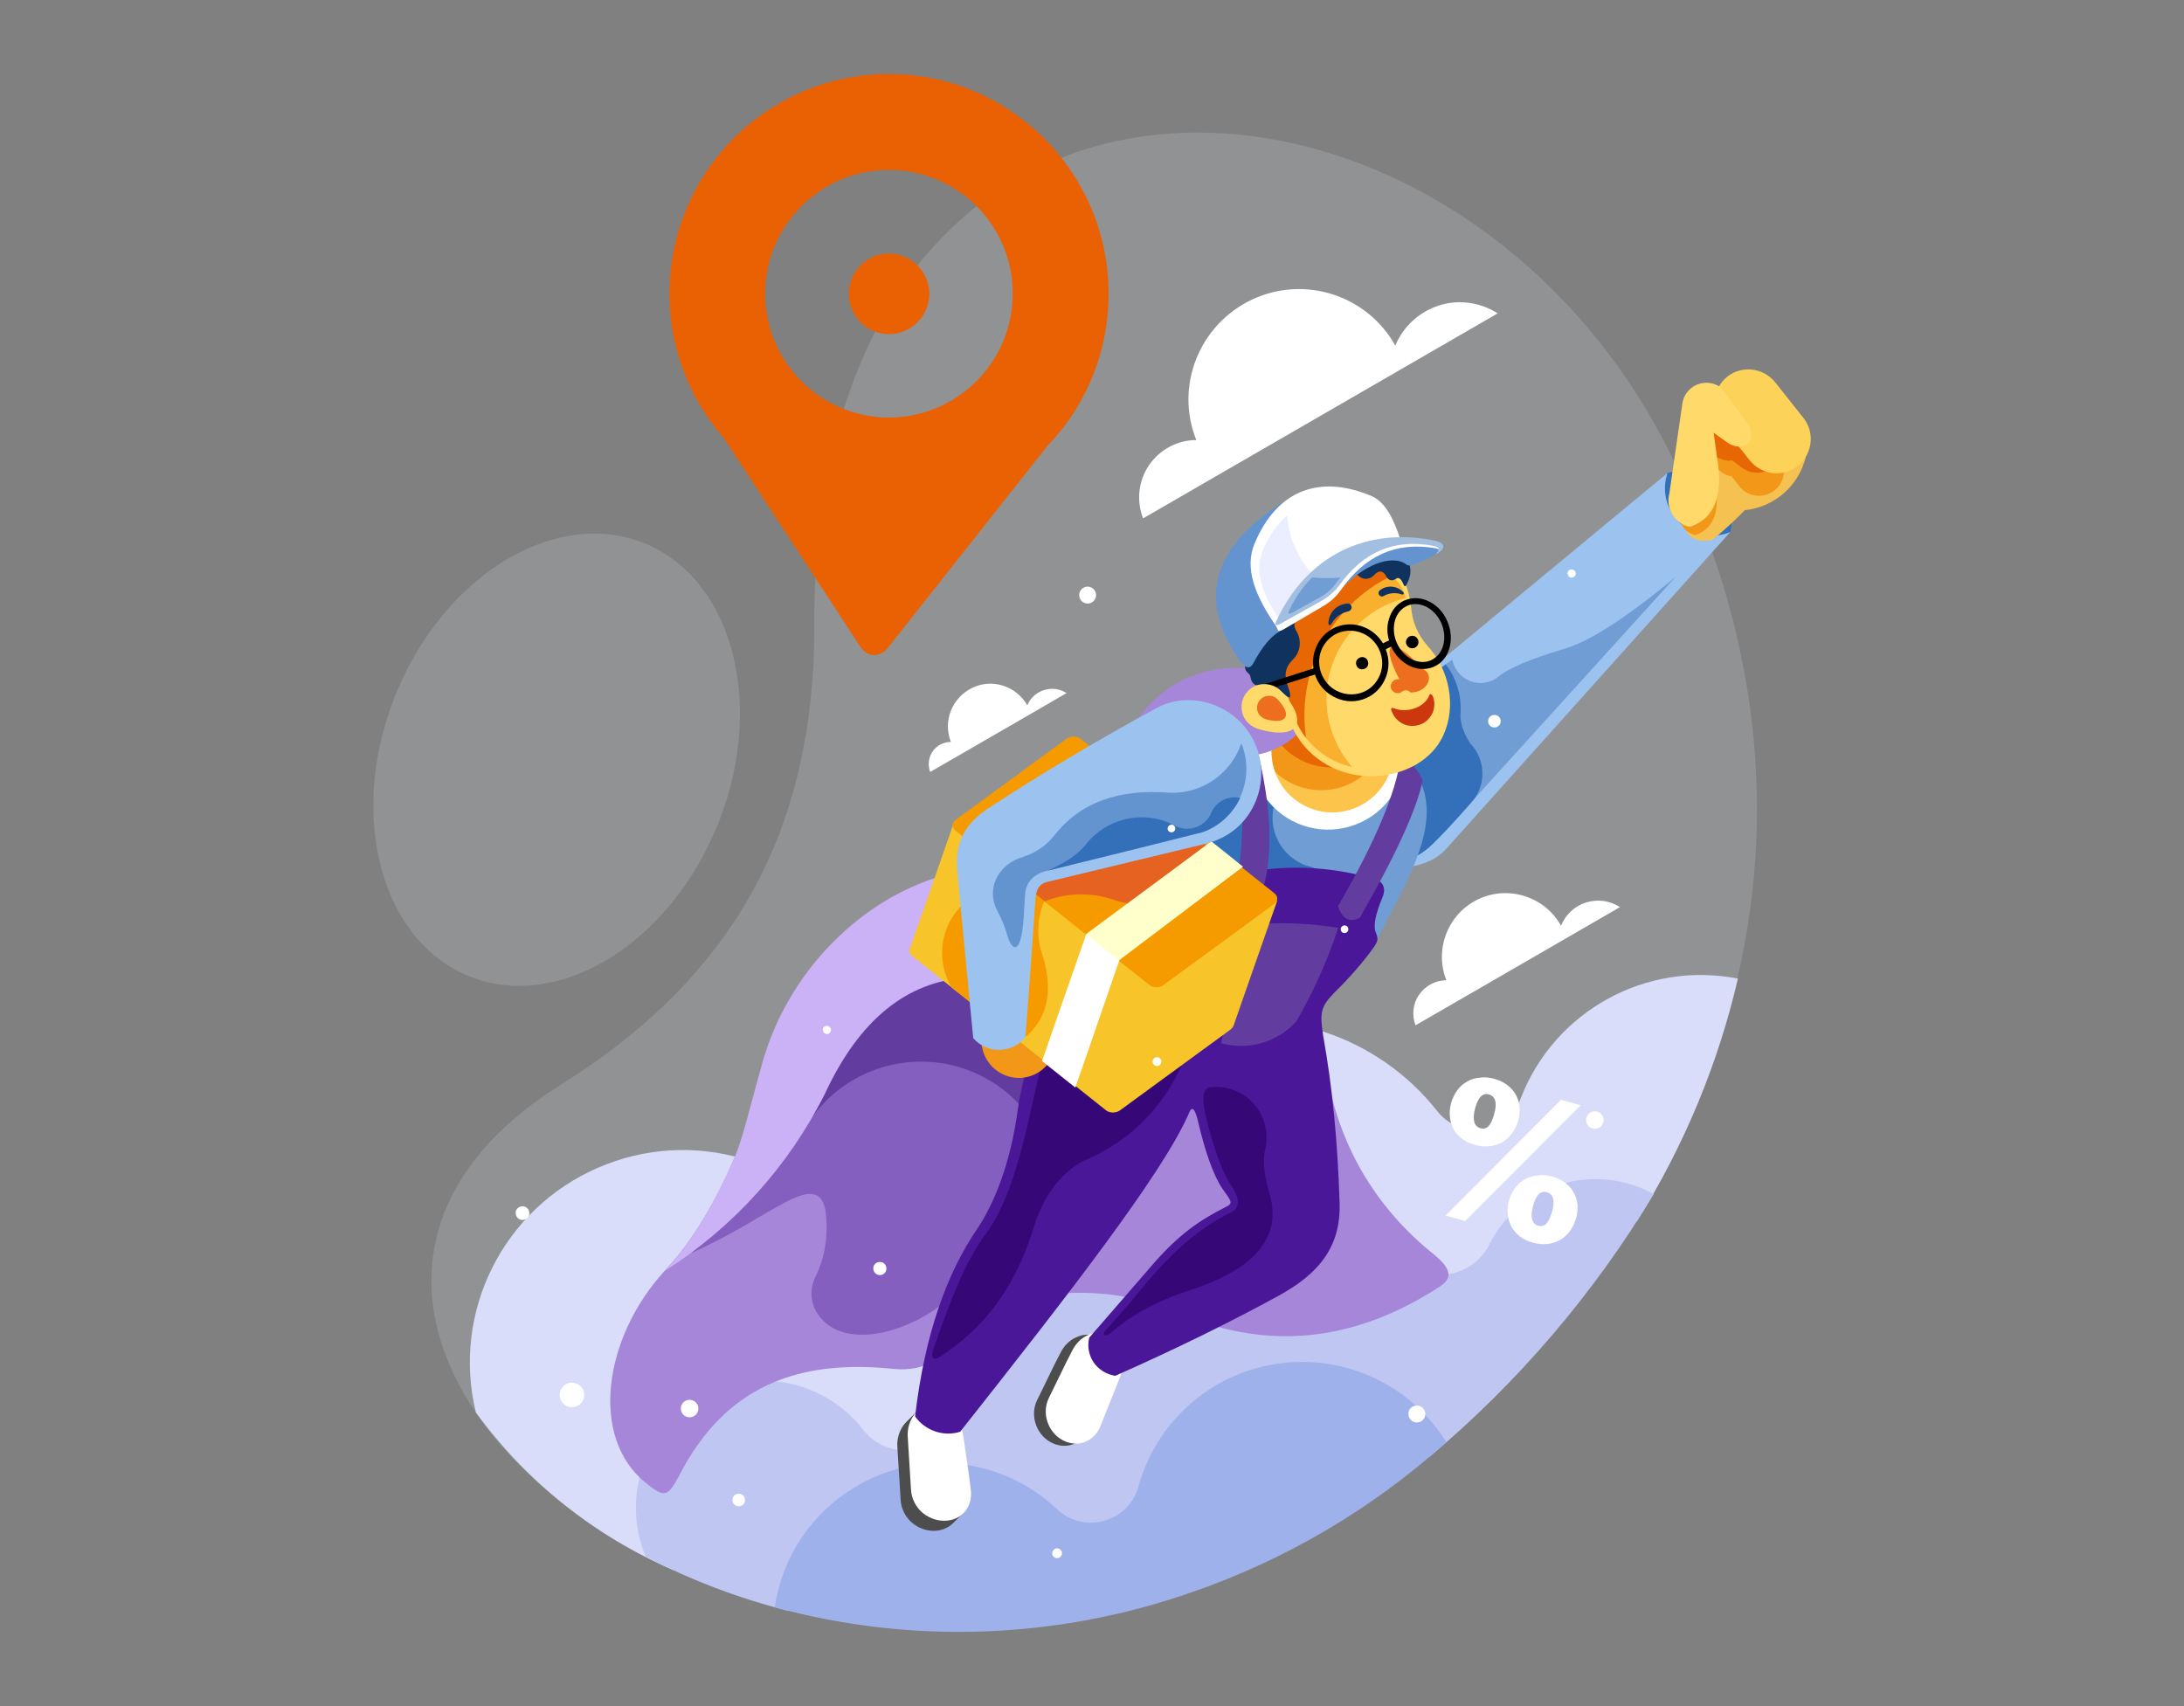 <?xml version="1.0" encoding="utf-8"?><!--Generator: Adobe Illustrator 25.2.0, SVG Export Plug-In . SVG Version: 6.00 Build 0)--><svg version="1.1" id="Layer_1" xmlns="http://www.w3.org/2000/svg" xmlns:xlink="http://www.w3.org/1999/xlink" x="0px" y="0px" viewBox="0 0 800 625" style="enable-background:new 0 0 800 625" xml:space="preserve"><rect x="0" y="0" width="800" height="625" fill="#808080" stroke="none"/><style type="text/css">.st0{opacity:0.16;fill-rule:evenodd;clip-rule:evenodd;fill:#EBEEFF;}
	.st1{fill-rule:evenodd;clip-rule:evenodd;fill:#FFFFFF;}
	.st2{fill-rule:evenodd;clip-rule:evenodd;fill:#DADDFA;}
	.st3{fill-rule:evenodd;clip-rule:evenodd;fill:#BFC6F2;}
	.st4{fill-rule:evenodd;clip-rule:evenodd;fill:#EA6103;}
	.st5{fill-rule:evenodd;clip-rule:evenodd;fill:#9FB1EB;}
	.st6{fill-rule:evenodd;clip-rule:evenodd;fill:#A686D9;}
	.st7{fill-rule:evenodd;clip-rule:evenodd;fill:#845FBF;}
	.st8{fill-rule:evenodd;clip-rule:evenodd;fill:#623C9E;}
	.st9{fill-rule:evenodd;clip-rule:evenodd;fill:#CBB1F5;}
	.st10{fill-rule:evenodd;clip-rule:evenodd;fill:#9CC2F0;}
	.st11{fill-rule:evenodd;clip-rule:evenodd;fill:#709DD4;}
	.st12{fill-rule:evenodd;clip-rule:evenodd;fill:#3470BA;}
	.st13{fill-rule:evenodd;clip-rule:evenodd;fill:#F5C151;}
	.st14{fill-rule:evenodd;clip-rule:evenodd;fill:#F29718;}
	.st15{fill-rule:evenodd;clip-rule:evenodd;fill:#E86705;}
	.st16{fill-rule:evenodd;clip-rule:evenodd;fill:#FCD358;}
	.st17{fill-rule:evenodd;clip-rule:evenodd;fill:#FFDA6B;}
	.st18{fill-rule:evenodd;clip-rule:evenodd;fill:#4D4D4D;}
	.st19{fill-rule:evenodd;clip-rule:evenodd;fill:#FCC44B;}
	.st20{fill-rule:evenodd;clip-rule:evenodd;fill:#4A1799;}
	.st21{fill-rule:evenodd;clip-rule:evenodd;fill:#350777;}
	.st22{fill-rule:evenodd;clip-rule:evenodd;fill:#F7C42A;}
	.st23{fill-rule:evenodd;clip-rule:evenodd;fill:#F59B00;}
	.st24{fill-rule:evenodd;clip-rule:evenodd;fill:#E66220;}
	.st25{fill-rule:evenodd;clip-rule:evenodd;fill:#FFFFCC;}
	.st26{fill-rule:evenodd;clip-rule:evenodd;fill:#FAB02F;}
	.st27{fill-rule:evenodd;clip-rule:evenodd;fill:#0F335E;}
	.st28{fill-rule:evenodd;clip-rule:evenodd;fill:#6394CF;}
	.st29{fill-rule:evenodd;clip-rule:evenodd;}
	.st30{fill-rule:evenodd;clip-rule:evenodd;fill:#ED6E1F;}
	.st31{fill-rule:evenodd;clip-rule:evenodd;fill:#CC370E;}
	.st32{fill-rule:evenodd;clip-rule:evenodd;fill:#EBEEFF;}
	.st33{fill-rule:evenodd;clip-rule:evenodd;fill:#A2BEE0;}
	.st34{fill:#FFFFFF;}</style><g><path class="st0" d="M205.7,397.2c-85.7,53.4-46,137.9,40.9,178c4.8-5.4,11.9-8.9,19.7-8.9c3.3,0,6.4,0.6,9.3,1.7l0.4,0.1
		c2.9,0.6,5.6,1.6,8,3c0.8,0.3,1.5,0.7,2.2,1.1c4.1,1.3,7.7,3.5,10.6,6.5l-7-7h53.6c1.9-0.4,3.9-0.7,5.9-0.7h9.7
		c2-0.4,3.9-0.9,6-1.2l6-0.7c1-0.1,1.9-0.2,2.9-0.2h12.4c1.3-0.2,2.5-0.4,3.8-0.6l3.5-0.3c3.2-1.3,6.6-1.8,9.8-1.8l1.1-0.3
		c1.8-0.5,3.6-0.8,5.4-1l2.3-0.8c2.6-1.2,5.3-2,8-2.4c0.1,0,0.5-0.1,0.4-0.1l-0.1,0c1.4-0.7,2.7-1.4,4.1-2c1.6-0.8,3.4-1.5,5.1-2.2
		l7.8-3.2c0.1-0.1,0.3-0.1,0.4-0.2c1.8-1.1,3.7-2,5.6-2.6c1.9-1,7.8-3.2,5.7-2.6l-0.5,0.2l2.4-1.4c1.1-0.6,2.3-1.2,3.4-1.8l5.3-3
		c1.9-1.1,3.8-2.3,5.8-3.3l6.1-3.1l3-2.1c1.2-0.9,2.5-1.6,3.8-2.3c2.2-2.2,4.5-3.9,7.3-5.2c1-0.9,2.1-1.7,3.2-2.4
		c0.6-0.4,1.2-0.8,1.9-1.2c0.6-0.5,1.2-1,1.9-1.5l5.9-4.2l2.7-2.1c2.4-1.9,5.2-3.3,7.9-4.8l4.4-3.4c1.7-1.3,3.5-2.5,5.3-3.8
		c1.8-1.3,3.6-2.7,5.4-4c3.1-2.2,6.1-4.5,9.2-6.6l2.4-1.9c1.7-1.4,3.7-2.6,5.5-3.8l8.9-6.4c1.6-1.1,3.3-2.1,5-3.2l3.1-2.7
		c1.3-1.1,2.7-2.2,4-3.2c0.5-0.4,1.1-0.8,1.7-1.2l0.2-0.2c2.2-2.2,4.5-3.6,7-5.3l1.6-1.9c1.7-2,3.8-3.8,6-5.2l2.8-1.7l1.2-1.2
		c3.6-3.6,7.9-5.9,12.5-7c1.4-0.3,2.7-0.7,4.1-1c2.1-3.2,4.2-6.4,6.2-9.8c59.9-108.7,38.8-208.3,3.8-275.3
		C527,4,296-3.1,298.3,231.6C297.7,301,271.7,355.8,205.7,397.2"/><path class="st1" d="M438.2,161.2c-6.9,0-13.4,3.5-17.3,9.2c-3.9,5.7-4.7,13-2.2,19.5c0,0,43.3-25,129.9-75.1
		c-6.4-4.1-14.3-5.2-21.5-2.9c-7.2,2.3-13.1,7.7-16,14.7c-10.4-18.6-33.4-25.9-52.6-16.8C439.2,119,430.3,141.5,438.2,161.2"/><path class="st2" d="M174.3,517.4c18.5,25.4,43.5,45.3,72.4,57.8c150.7-19.1,268.4-61.7,353-128c17.1-27.3,29.6-57.3,36.9-88.7
		c-33.6-6.6-67.1,11.8-79.5,43.7c-2.2,6.1-7.4,10.5-13.8,11.5c-6.3,1-12.7-1.5-16.7-6.5c-21.9-27.9-58.4-39.9-92.5-30.4
		c-34.1,9.5-59.2,38.7-63.5,73.8c-4.8,10.4-14.8,17.6-26.2,18.7c-11.4,1.1-22.6-3.9-29.4-13.2c-20.9-31.5-61.4-43.4-96-28.3
		C184.2,442.9,165.4,480.7,174.3,517.4"/><path class="st3" d="M288.7,590.1c-18.1-4.6-35.6-11.2-52.2-19.9c-8.9-21.5-0.7-46.2,19.4-58c20.1-11.8,45.7-6.9,60.1,11.3
		c5.4,7.3,15.1,9.8,23.5,6.2c8.3-3.6,13.1-12.5,11.4-21.4c-2.2-39.5,22.7-75.5,60.4-87.5c37.8-11.9,78.8,3.3,99.7,36.9
		c3.9,6.1,10.8,9.6,18,9.2c7.2-0.5,13.6-4.8,16.7-11.3c5.4-10.5,14.9-18.4,26.2-21.8c11.3-3.4,23.5-2.1,33.9,3.6
		c-21.9,36.4-49.6,68.9-82.1,96.2c-6.9,0.2-13.2,3.1-17.8,7.7l-0.2,0.1c-2.9,1.5-5.5,3.5-7.6,5.8c-0.4,0.4-0.9,0.8-1.3,1.3
		c-0.3,0.3-0.6,0.6-0.9,0.9c-0.9,0.6-1.8,1.3-2.6,2c-0.7,0.3-1.4,0.7-2.1,1c-1.2,0.4-2.4,0.9-3.6,1.5c-0.7,0.2-1.5,0.4-2.2,0.7
		l-1.6,0.5c-1,0.1-2,0.3-3,0.5c-2.1,0.1-4.2,0.4-6.1,0.9l-1.7,0.4c-2.9,0-5.6,0.4-8.4,1.3c-3.9,0.1-7.5,1-10.8,2.5l2.6-1.3
		c-3.9,0-8,1-11.9,1.9h-7.2c-2.6,0-5.3,0.5-7.9,0.9l-3.2,0.4h-7.9c-2.7,0-5.5,0.5-8.1,0.9c-2.2,0.3-4.5,0.9-6.7,1.4l-3.2,0.5
		L397,566h-2.2c-2.7,0-5.2,0.4-7.6,1.1c-0.9,0.2-1.8,0.4-2.7,0.7l0.7-0.2l-5.6,0.4c-0.5,0-0.9,0.1-1.4,0.1c-2.5,0.3-5.1,0.6-7.6,1.1
		h-0.6c-3.9,0-7.6,0.8-10.9,2.3l-0.4,0.2c-2.2,0-4.3,0.4-6.3,0.9c-1.4,0.4-2.8,0.7-4.2,1.1c-1,0.1-2,0.3-3,0.5
		c-1.1,0-2.2,0.1-3.2,0.2c-2,0.3-4.1,0.5-6.1,0.8c-1.9,0.3-4,0.6-5.9,1.1l-5.1,1.3c-0.7,0.2-1.3,0.4-1.9,0.6l2.1-0.7h-14.1
		C301.7,577.4,293.3,582.5,288.7,590.1"/><path class="st0" d="M237.2,199.5c32.2,14.1,43.4,60.8,25,104.3c-18.4,43.5-59.4,67.4-91.6,53.3c-32.2-14.1-43.4-60.8-25-104.3
		C164,209.3,205,185.5,237.2,199.5"/><path class="st4" d="M329.2,27.2c-44.4-2-82,32.4-83.9,76.8c-1,21.6,6.7,41.5,19.9,56.6l50,76.4c2.6,3.9,7.2,4,10.2,0.1l58.3-73.8
		c13.1-13.6,21.4-31.8,22.3-52.2C407.9,66.8,373.6,29.2,329.2,27.2z M370.9,109.6c-1.1,25-22.3,44.4-47.3,43.3
		c-25-1.1-44.4-22.3-43.3-47.3c1.1-25,22.3-44.4,47.3-43.3C352.7,63.4,372.1,84.6,370.9,109.6z"/><path class="st4" d="M326.3,92.9c8.1,0.4,14.4,7.2,14.1,15.4c-0.4,8.1-7.2,14.4-15.4,14.1c-8.1-0.4-14.4-7.2-14.1-15.4
		C311.3,98.8,318.1,92.5,326.3,92.9"/><path class="st5" d="M436.5,583.3c-49.2,17.2-102.4,19.2-152.7,5.5c3.3-22.8,19.1-41.8,40.8-49.4c21.8-7.6,45.9-2.4,62.6,13.5
		c4.5,4.2,10.9,5.9,16.9,4.3c6-1.5,10.8-6,12.7-11.9c6.3-24,26.3-42,50.9-45.7c24.6-3.7,49,7.6,62.1,28.7
		C502.7,552.7,471,571.4,436.5,583.3"/><path class="st6" d="M413.7,268.9c1.9,2,4,3.8,6.2,5.3l-62.8,42.9c-37,8.5-66.4,36.7-76.5,73.3c-9.7,35.6-23.2,60.4-37.1,75.1
		c-22.6,24.7-27.5,61.2-7,77.7c7.2,5.9,8.2,4.7,12-2.1c17-33.6,44.1-43.3,79.1-39.6c21.6,1.9,23.1-18.1,36.5-22.7
		c23.7-8.1,50.2-6.9,73.7,4.6c29.8,10.9,59.3,7.2,88.4-11.3c4.3-2.7,7.6-5.6-1-12.6C497.1,437,484,405.6,484.2,371
		c-13.2-38.3-26.9-68.4-41-90.3c2.4-0.1,4.9-0.5,7.3-1.1c13.3-3.4,23.6-13.8,27-27.1c-10.4-7.3-23.4-9.7-35.7-6.5
		C429.4,249.1,419.2,257.5,413.7,268.9"/><path class="st7" d="M358.7,456.9c-1.7,22.1-46,44.1-59.2,24.4c-2.6-3.9-3-8.8-1-13.1c3.8-7.6,5.1-16.1,3.8-25.2
		c-3.4-15.1-20.4,3.5-49.1,16c10.3-12.5,23.4-31.4,39.2-56.7c0.9,0.2,1.8,0.4,2.7,0.8c1.5-22.9,15.1-44.2,36.8-54.7
		c57.6,14.4,91,31.3,100.3,50.8c-1.8,1-3.5,2.3-5,4l-2.8,3.3c-0.3,0.3-0.5,0.6-0.8,1c-2.2,3-4.3,6-6.4,9c-0.2,0.3-0.4,0.5-0.5,0.8
		l-4.2,6.7l-6.1,9.5l-6.1,8.8c-0.1,0.1-0.1,0.2-0.2,0.3l-5.4,8.1l-5.3,7.5C379.5,455.2,368.9,454.8,358.7,456.9"/><path class="st8" d="M381,415.3c14.4-8.4,19.6-16.8,15.7-25.3c-9.1-25.9-36.3-40.6-62.9-34.1c-26.6,6.5-43.9,32.2-40,59.3
		c8.5-16.2,25.3-26.3,43.6-26.3C355.7,388.9,372.5,399.1,381,415.3"/><path class="st9" d="M268.5,425.3c-7.7,17.4-16,30.8-25,40.3c25.1-16,45.4-38.4,58.7-65c12.5-26.9,29.8-41,52-42.5
		c-3.2-23.2-7.3-35.3-12.2-36.3c-29.2,9.8-52.9,35.3-62.1,65.3C274.7,405.2,271.9,418.2,268.5,425.3"/><path class="st10" d="M511.1,255.8c-3.4,41.2-4.8,61.9-4.1,62c9.4,0.5,17.5-1,22.8-6.9c0,0,34.7-38.7,104-116
		c-12.3,0.4-22.6-9.3-23-21.6C610.8,173.3,577.5,200.8,511.1,255.8"/><path class="st11" d="M539.7,293l74.1-81.7c-18.3,15.3-32.2,24.1-41.5,26.6c-12.3,3.7-20.2,7.1-23.7,10.2
		c-2.9,2.2-6.7,2.7-10.1,1.4c-3.4-1.3-5.8-4.3-6.5-7.8l-4.7,3.1c-3.8,9-6.8,16.6-9,22.8C527.7,273.8,535.2,282.6,539.7,293"/><path class="st12" d="M513.7,287.2c2.7,12.2,4.6,20.9,5.7,26.1c1.1-0.6,2.4-1.5,4-2.8c3.7-3.4,9.2-9.2,16.4-17.5
		c4.7-6.3,4.2-15.1-1.3-20.7c-2.6-4.2-3.8-7.9-3.5-11.1c0.4-6.4-1.5-12.7-5.4-17.8c-1.7,1.3-2.5,1.9-2.5,1.9
		C513.7,270.4,509.2,284.4,513.7,287.2"/><path class="st11" d="M504.6,343.9c-55.9,14.9-86.5,14.3-91.8-1.9c0.3-15.6,2.1-27.2,5.3-34.9c-6-20.2-1.7-33.6,14.6-41.5
		c7.9-3.8,16.5-8.1,32.1-8.1c33,10.9,49.6,16.4,49.6,16.4c-0.7,6,3,7.5,3,7.5C530.9,299.3,515.1,322.8,504.6,343.9"/><path class="st12" d="M450.2,292.3c-8.6,4.7-13,14.5-10.7,24c2.2,9.5,10.6,16.3,20.3,16.7c9.8,0.3,18.5-5.9,21.4-15.2
		c-5.3-1-9.9-4.3-12.6-9c-2.7-4.7-3.2-10.3-1.4-15.4c-1.1-3.7-4.3-6.3-8.2-6.5C455.3,286.7,451.7,288.8,450.2,292.3"/><path class="st12" d="M610.8,173.3c-2.2,6.4-0.4,13.6,4.5,18.2c5,4.7,12.2,6,18.5,3.4c1.6-6.4-0.4-13.1-5.2-17.6
		C623.9,172.8,617,171.3,610.8,173.3"/><path class="st13" d="M624.2,163.8c-10.7,25-9.7,36.3,3,34c4.5-3.6,8.4-7.3,11.9-10.9c10.9-1.1,19.9-9,22.4-19.7
		c-17.5-8-26.2-12.1-26.2-12.1C623.9,153.6,620.1,156.5,624.2,163.8"/><path class="st14" d="M615.5,187c-1.1,4,1.4,8.2,5.5,9c6.7-2.2,9.1-8.5,7.3-19l-0.9-6.4l3.7,2.7c1.1,0.7,2.2,1.1,3.1,1.1l2.9,3.7
		c3.1,4,9,4.7,12.9,1.5c4-3.1,4.7-9,1.5-12.9l-7.6-9.6c-3.1-4-9-4.7-12.9-1.5c-0.9,0.7-1.7,1.6-2.2,2.5c-1.8-1.1-4-1.2-5.9-0.4
		c-2.2,0.9-3.7,3-4,5.4L615.5,187z"/><path class="st15" d="M628.2,170.1l-1.4-3.3l4.3,1.6c1.2,0.4,2.4,0.5,3.3,0.2l3.8,2.8c4.1,3,9.9,2.1,12.9-2c3-4.1,2.1-9.9-2-12.9
		l-9.9-7.2c-4.1-3-9.9-2.1-12.9,2v0c-0.7,0.9-1.2,2-1.4,3c-2-0.5-4.2-0.1-5.8,1.2c-1.9,1.5-2.8,3.9-2.4,6.2l0.5,3.5
		C620.9,166.6,624.7,168.2,628.2,170.1"/><path class="st16" d="M632.7,138L632.7,138c5.4-4.3,13.3-3.3,17.6,2.1l10.3,13c4.3,5.4,3.3,13.3-2.1,17.6l0,0
		c-5.4,4.3-13.3,3.3-17.6-2.1l-10.3-13C626.4,150.2,627.3,142.3,632.7,138"/><path class="st17" d="M611.5,180.7c-1.5,5.5,1.9,11.2,7.5,12.3c9.1-3,12.4-11.6,9.9-25.8l-1.2-8.7l5,3.6c6,4.2,12.4-0.9,6.3-8.4
		l-8.4-11.6c-2.6-2-6-2.4-9-1.2c-3,1.3-5.1,4.1-5.4,7.3L611.5,180.7z"/><path class="st18" d="M401.9,489.9C401.9,489.9,401.9,489.9,401.9,489.9c2.3,1.3,3.9,3.6,4.6,6.4c0.8,2.8,0.7,6-0.5,8.9
		c-1.2,3-2.4,6-3.6,9c-1.2,3-2.4,6-3.6,9c-1.1,2.9-3.3,4.9-5.8,5.9c-2.5,0.9-5.5,0.7-8.2-0.8c0,0,0,0,0,0c-2.7-1.5-4.6-4-5.5-6.9
		c-0.9-2.8-0.7-6,0.7-8.7c1.4-2.9,2.8-5.8,4.2-8.6c1.4-2.9,2.8-5.8,4.3-8.6c1.4-2.8,3.6-4.8,6-5.7
		C397,488.6,399.6,488.7,401.9,489.9"/><path class="st1" d="M406.2,489.1C406.2,489.1,406.2,489.1,406.2,489.1c2.3,1.3,3.9,3.6,4.6,6.4c0.8,2.8,0.7,6-0.5,8.9
		c-1.2,3-2.4,6-3.6,9c-1.2,3-2.4,6-3.6,9c-1.1,2.9-3.3,4.9-5.8,5.9c-2.5,0.9-5.5,0.7-8.2-0.8c0,0,0,0,0,0c-2.7-1.5-4.6-4-5.5-6.9
		c-0.9-2.8-0.7-6,0.7-8.7c1.4-2.9,2.8-5.8,4.2-8.6c1.4-2.9,2.8-5.8,4.3-8.6c1.4-2.8,3.6-4.8,6-5.7
		C401.3,487.8,403.9,487.8,406.2,489.1"/><path class="st18" d="M337.9,518.7C337.9,518.7,337.9,518.7,337.9,518.7c2.7,0,5.2,1.3,7.3,3.3c2,2.1,3.6,4.9,4,8.1
		c0.5,3.3,0.9,6.5,1.4,9.7c0.5,3.2,0.9,6.5,1.3,9.7c0.2,1.4,0.1,2.8-0.2,4c0.5,0.1,0.9,0.4,1.2,0.7l-3.5,3.5
		c-0.2,0.2-0.3,0.3-0.5,0.5l0,0c-1.8,1.6-4.2,2.6-6.9,2.6c0,0,0,0,0,0c-3.1,0-6.1-1.3-8.3-3.3c-2.2-2.1-3.6-4.9-3.8-8.1
		c-0.2-3.2-0.4-6.5-0.6-9.7c-0.2-3.2-0.4-6.5-0.6-9.7c-0.2-3.1,0.8-6,2.4-8.1c0.2-0.2,0.4-0.5,0.6-0.7h0l0,0
		c0.1-0.1,0.2-0.2,0.3-0.3c2.3-2.3,3.5-3.5,3.6-3.6c0.4,0.4,0.6,0.8,0.7,1.3C336.9,518.7,337.4,518.7,337.9,518.7"/><path class="st1" d="M341.6,514.9C341.6,514.9,341.6,514.9,341.6,514.9c2.7,0,5.2,1.3,7.3,3.3c2,2.1,3.6,4.9,4,8.1
		c0.5,3.3,0.9,6.5,1.4,9.7c0.5,3.2,0.9,6.5,1.3,9.7c0.4,3.1-0.4,6-2.2,8.1c-1.8,2.1-4.5,3.3-7.6,3.3c0,0,0,0,0,0
		c-3.1,0-6.1-1.3-8.3-3.3c-2.2-2.1-3.6-4.9-3.8-8.1c-0.2-3.2-0.4-6.5-0.6-9.7c-0.2-3.2-0.4-6.5-0.6-9.7c-0.2-3.1,0.8-6,2.4-8.1
		C336.6,516.2,338.9,514.9,341.6,514.9"/><path class="st1" d="M462.3,260.8c35,9.1,52.5,13.6,52.5,13.6c0.5,12.1-6.8,23.3-18.1,27.6c-11.3,4.4-24.2,1.1-32-8.3
		C457,284.4,456,271.2,462.3,260.8"/><path class="st19" d="M469,263.6c27.6,7.1,41.4,10.7,41.4,10.7c0.4,9.6-5.3,18.3-14.3,21.8c-8.9,3.5-19.1,0.8-25.2-6.5
		C464.8,282.3,464.1,271.8,469,263.6"/><path class="st20" d="M488.7,363.7c-5,5.2-5.3,7.2-4,15.9c3.3,18.2,5.3,38.5,6,61.1c0.5,16.6-8.2,26.2-22.4,34
		c-17.6,9.6-37.6,19.5-59.8,29.3c-3.2-0.5-6.1-2.3-7.9-4.9c-1.8-2.7-2.4-6-1.6-9.1c0,0,7.6-8.7,22.3-25.7c10.2-12,18.2-17.4,28-22.3
		c2.5-1.3,1.6-2.1-1.5-6.5c-3.3-4.8-6.5-13.9-9.1-25.3c-1.3-4.9-2.3-5-3.5-1.7c-9.9,22.1-43.6,65.5-83.5,116
		c-6.1,1.9-12.8-0.4-16.5-5.6c3.5-30.2,11.7-52.4,22.4-68.2c4.3-6.3,11.5-19.5,14.9-42c3.3-25.5,14.5-47.2,33.1-65.6
		c3.3-3.3,5.6-5.4,8.3-4c6.1,3.3,13.4,3.9,20,1.6c7.5-2.7,13.3-8.8,15.5-16.5c0.6-2.2,1.6-3.5,3-3.8c17.1-3.9,34.9-3.3,51.6,1.8
		c2.7,0.9,3.6,3.3,2.6,6c-2.8,6.7-3.7,11.1-2.6,13.5c0.9,2.2,0.7,3-0.5,4.9C500,351.7,493.8,358.8,488.7,363.7"/><path class="st8" d="M453.8,318.4c1.2,5.8,4.3,7.7,9.3,5.6c4.2-16.5,1.5-39.6-8.3-69.3c-3.1-0.9-6.5-0.1-8.8,2.1
		C454.3,274.7,456.9,295.2,453.8,318.4"/><path class="st8" d="M513.1,277.4c3.7,1.6,6.6,4.8,8,8.6c-2.2,10.6-9.9,27.4-23,50.2c-3.7,1.9-6.4,0.5-8-4.2
		C503.7,308.5,511.4,290.3,513.1,277.4"/><path class="st8" d="M455.6,339c-5.5,28.8-8.3,43.2-8.3,43.2c10,2.7,20.7-0.4,27.6-8.1c6.2-10.8,11.4-22.3,15.3-34.2
		C478.7,338,467.1,337.7,455.6,339"/><path class="st14" d="M466.9,268.3c6.6-5.9,19.2-2.6,37.7,9.7c-3.9,6.2-10.3,10.4-17.6,11.3c-7.3,0.9-14.6-1.5-19.9-6.5
		C465.4,278.2,465.3,273,466.9,268.3"/><path class="st15" d="M470.3,257c7.5-4.7,19.3,0.6,35.5,15.9c-4.8,5.5-11.9,8.5-19.2,8.2c-7.3-0.3-14.1-3.9-18.5-9.7
		C467.3,266.5,468,261.4,470.3,257"/><path class="st21" d="M443.5,398.3c-2.9,0.2-3.5,3.6-1.7,11.2c3.1,12.1,6.1,20.4,9.2,24.7c3.4,5.4,3.2,8.3-0.4,10.1
		c-12.4,5.9-23.7,16.7-35.4,31.4c-3.7,4.4-7.2,8.3-10.4,11.9c-1.3,1.3-0.1,2.5,2.2,0.6c6.9-6.1,16-11.2,27.4-15.1
		c25.9-8,35.9-20.4,30.2-37.3c-1.7-6.3-2.1-11.4-1.1-15.1c1.3-5.8-0.3-11.9-4.2-16.3C455.3,399.9,449.4,397.6,443.5,398.3"/><path class="st21" d="M341.9,494.2c6.2-17.5,11.3-31.6,19.3-42.3c7.3-9.8,12-25.7,15.7-42c2-8.7,3.6-15.8,4.8-21.2
		c35.4-2.5,53.2-3.8,53.2-3.8c-6.2,18.3-20.1,33-37.9,40.3c-8.9,4.7-15.2,13.4-18.9,26.2c-6.5,20.3-17.9,35.6-34.1,45.8
		C341.9,498.6,340.9,497.3,341.9,494.2"/><path class="st14" d="M359.6,382.8c16.4-14.1,25.3-13.1,26.6,2.8c-2.1,6-8.1,9.9-14.4,9.2C365.4,394.1,360.4,389.1,359.6,382.8"/><path class="st22" d="M385.1,320.8l43.6,34.7c-0.2-0.9-0.4-1.8-0.5-2.8c0,0,13.2-7.6,39.7-22.9c-10,28.7-15.4,43.9-16,45.8
		c0,0.1,0,0.1-0.1,0.2l0,0h0c-0.2,0.5-0.5,0.9-1,1.3l-40.6,29.7c-1.4,1-3.7,1-5,0l-71.2-56.7c-0.9-0.7-1.1-1.7-0.8-2.6l0,0
		c0,0,0-0.1,0.1-0.1c0.6-1.6,5.9-16.7,15.8-45.2c25.5,10.8,38.2,16.1,38.2,16.1C386.5,319.2,385.8,320,385.1,320.8"/><path class="st23" d="M395.7,270.6l71.2,56.7c1.3,1.1,1.3,2.8-0.2,3.9l-40.6,29.7c-1.4,1-3.7,1-5,0l-71.2-56.7
		c-1.3-1.1-1.3-2.8,0.2-3.9l40.6-29.7C392.1,269.5,394.4,269.6,395.7,270.6"/><path class="st24" d="M372.5,322.2c2.4,1.9,3.6,2.8,3.6,2.8s2.2,1.7,6.5,5.2c8-3.2,16.8-3.4,25-0.7c7.5,2.8,16,1.9,22.7-2.5
		c6.7-4.4,11-11.8,11.4-19.8C395.5,317.2,372.5,322.2,372.5,322.2"/><path class="st1" d="M381.7,388.7c8.1,6.5,12.2,9.7,12.2,9.7s5.4-15.5,16.1-46.6c0,0,0.6-2-1.6-3.7c-2-1.6-4-5-10.5-5.9
		C387,373.2,381.7,388.7,381.7,388.7"/><path class="st25" d="M443.7,308.2c7.8,6.2,11.6,9.3,11.6,9.3s-15.1,11.4-45.4,34.3c0,0-4-3.2-12.1-9.6
		C428.4,319.6,443.7,308.2,443.7,308.2"/><path class="st23" d="M353,331c8.8,20.5,9.5,32.5,2.2,36c0,0-2.2-1.7-6.6-5.2C342.6,351.8,344.4,338.9,353,331 M379.3,327.6
		c-7.9,16.3-9.3,35.1-3.8,52.4c8.3-7,10.4-17,6.4-30c-2.3-6.4-2.1-13.5,0.6-19.8C380.4,328.5,379.3,327.6,379.3,327.6z"/><path class="st6" d="M427.8,255.9c25.4-10.8,41.4-6.7,48.1,12.3c-7.1,7.4-17.7,10.4-27.6,7.8C438.4,273.4,430.6,265.8,427.8,255.9"/><path class="st17" d="M483.8,215.9c-14.5,6-19.7,17.3-15.7,33.9c0.9,3.5,2.3,8.2,4.2,14c3.9,11.3,14.5,19.3,26.7,20.4
		c12.2,1.1,24.9-4.2,29.7-14.9c4.8-10.4,2.4-23.8-5.8-32.7c-3.8-4.3-5.6-9.1-6-14.1c-0.5-3.8-1.2-6.8-2.2-8.8
		C506,199.8,495.7,200.5,483.8,215.9"/><path class="st26" d="M484.8,217.8c-13.5,5.6-18.4,16.1-14.6,31.7c0.9,3.3,2.2,7.6,3.9,13c3.3,9.3,11.4,16.3,21.2,18.5
		c-5.8-6.7-9.4-15.4-9.4-25c0-17.9,12.3-32.8,29-36.9c-0.3-1.3-0.7-2.5-1.2-3.4C505.6,202.7,496,203.4,484.8,217.8"/><path class="st15" d="M484.8,217.8c-13.5,5.6-18.4,16.1-14.6,31.7c0.9,3.3,2.2,7.6,3.9,13c1,2.9,2.5,5.5,4.3,7.8
		c-2.5-17.2,2.9-35.2,16.1-48.5c4.7-4.7,9.9-8.3,15.5-11C502.7,203.2,494.3,205.5,484.8,217.8"/><path class="st27" d="M456.4,243.2c4.8-10.6,11.1-16.1,18.8-16.5c-1.2,1.1-1.5,2.7-0.3,4.5c2,3.4,1.5,7.8-1.4,10.5
		c-2.8,2.8-3.2,5.9-1.8,9.5c1.5,4.1,1.1,5.3-0.8,3.5c-3.4-3.2-6.2-4.3-8.5-3.7c-2.4,0.6-3.8-0.4-4.3-2.7c-0.1-0.8-0.4-1.3-0.8-1.6
		C456,245.6,455.8,244.4,456.4,243.2"/><path class="st27" d="M496.6,209.7c10-7.1,16.4-8.3,19.4-3.5c1,2.1,0.9,4.7-0.7,7.8c-0.4,0.9-0.8,1-1.1,0.3c-0.9-2.2-1.8-3-2.8-2.3
		c-1.5,1-2.7,0.7-3.6-0.8c-1.1-2.3-2.8-2.4-4.5-0.5c-0.9,1-2.3,1.5-3.6,1.3C498.4,211.7,497.3,210.9,496.6,209.7"/><path class="st28" d="M474.4,181.3c-6,13.6-7.9,30.3-5.7,50c-3.1,1.8-6.3,5.5-9.4,11.3c-1.3,2.6-2.9,2.5-5.1-0.5
		C437.7,218.8,444.4,198.5,474.4,181.3"/><path class="st1" d="M513.2,198.4c-15.3,1.2-30.5,11.7-45.4,31.5c-8.1-11.5-12.1-21.8-8.2-30.9c8.3-19.7,24-25.3,43-17.2
		C506.9,183.8,510.2,188.8,513.2,198.4"/><path class="st29" d="M498.1,240.9c1.1-0.5,2.5,0,2.9,1.2c0.5,1.1,0,2.5-1.2,2.9c-1.1,0.5-2.5,0-2.9-1.2
		C496.4,242.7,496.9,241.4,498.1,240.9"/><path class="st29" d="M516.4,233.1c1.1-0.5,2.5,0,3,1.2c0.5,1.1,0,2.5-1.2,3c-1.1,0.5-2.5,0-3-1.2
		C514.7,235,515.2,233.6,516.4,233.1"/><rect x="462.2" y="247.9" transform="matrix(0.952 -0.306 0.306 0.952 -53.522 156.327)" width="20.4" height="2.3"/><path class="st17" d="M469.1,253c10.4,11,7.1,18.2-7.3,14.3c-3.5-0.8-6.4-3.4-6.9-7c-0.6-3.6,1.2-7.1,4.4-8.8
		C462.5,249.9,466.5,250.5,469.1,253"/><path class="st30" d="M467.9,256.1c5.4,5.7,3.7,9.4-3.8,7.5c-1.8-0.4-3.3-1.8-3.6-3.6c-0.3-1.9,0.6-3.7,2.3-4.6
		C464.6,254.5,466.6,254.8,467.9,256.1"/><path class="st27" d="M486.6,228.3c0,0.9,0.7,1,1.2,0.1c1.3-2.3,3.5-3.9,6-4.4c0.8-0.2,1.3-0.8,1.3-1.6c-0.1-0.8-0.7-1.4-1.5-1.3
		C489.7,221.3,486.7,224.4,486.6,228.3"/><path class="st27" d="M514,216.9c0.5,0.6,0.1,1.1-0.7,0.8c-2.1-0.7-4.5-0.5-6.4,0.6c-0.6,0.4-1.3,0.2-1.7-0.3
		c-0.4-0.5-0.3-1.3,0.2-1.7C507.9,214.2,511.7,214.5,514,216.9"/><path class="st30" d="M521.2,245.1c-11.9-12.9-15.8-10-8.6,3.8c-1.1-0.3-2.2,0.2-2.8,1.2c-0.6,1-0.5,2.2,0.3,3c0.8,0.8,2,1.1,3,0.6
		c1.3-1.1,2.5-1.1,3.6,0C523.2,253.7,525.6,247,521.2,245.1"/><path d="M498.9,231.9c-2.7-1.1-5.9-1.2-8.8,0c-2.9,1.2-5,3.6-6.1,6.3c-1.1,2.8-1.1,6,0.2,9c1.3,3,3.6,5.2,6.4,6.3
		c2.7,1.1,5.9,1.2,8.8,0c2.9-1.2,5-3.6,6.1-6.3c1.1-2.8,1.1-6-0.2-9C504,235.2,501.6,233,498.9,231.9 M522.5,222.3
		c-2.2-1.1-4.8-1.4-7-0.4c-2.2,1-3.8,2.9-4.5,5.3c-0.7,2.5-0.6,5.4,0.6,8.2c1.2,2.8,3.2,4.9,5.5,6.1c2.2,1.1,4.8,1.4,7,0.4
		c2.2-1,3.8-2.9,4.5-5.3c0.7-2.5,0.6-5.4-0.6-8.2C526.8,225.6,524.8,223.5,522.5,222.3z M489.2,229.8c3.5-1.5,7.3-1.4,10.6,0
		c2.7,1.1,5.2,3.2,6.8,5.9c0.3-0.2,0.6-0.3,0.9-0.5c0.4-0.2,0.9-0.4,1.3-0.6c-0.8-2.7-0.8-5.5,0-7.9c0.9-3.1,2.9-5.6,5.8-6.8
		c2.9-1.2,6.1-1,9,0.5c2.8,1.4,5.2,3.9,6.6,7.3c1.4,3.3,1.6,6.8,0.7,9.8c-0.9,3.1-2.9,5.6-5.8,6.8c-2.9,1.2-6.1,1-9-0.5
		c-2.7-1.4-5.1-3.8-6.5-6.9c-0.4,0.2-0.7,0.3-1.1,0.5c-0.3,0.2-0.6,0.3-0.9,0.5c1.4,3.4,1.3,7.1,0,10.3c-1.3,3.3-3.8,6.1-7.3,7.6
		c-3.5,1.5-7.3,1.4-10.6,0c-3.3-1.4-6.1-4-7.6-7.5c-1.5-3.6-1.5-7.4-0.2-10.7C483.2,234.1,485.7,231.3,489.2,229.8z"/><path class="st31" d="M523.5,254.8c0.3-0.8,0.9-0.7,1.4,0.4c1,2.7,0.5,5.7-1.4,7.9c-1.8,2.2-4.7,3.2-7.6,2.7
		c-2.8-0.5-5.1-2.5-6.1-5.2c-0.5-1.1-0.2-1.5,0.9-1.1C515.6,261.4,521.9,259,523.5,254.8"/><path class="st32" d="M483.7,213.3c-4.6,4.1-9.3,9.2-13.9,15.3c-7.1-10-10.6-19.1-7.2-27c2.3-5.5,5.4-9.8,8.9-12.8
		C472.2,198.3,476.6,207.1,483.7,213.3"/><path class="st28" d="M493.2,209.4c-0.8,2.1-0.9,3.8-0.5,5c8.5-8.5,17.9-11.1,22.5-7.6c0.6,0.5,1.4,0.4,2.3,0.1
		c3.3-1.2,6.1-2.5,8.6-3.9c2.5-2,2.4-3.3-0.3-4.1C512.2,196.8,501.3,200.3,493.2,209.4"/><path class="st1" d="M525.6,200.8c0.9,0.1,1.5,0.4,1.7,0.8l0.2-0.1l0.1-0.2c0.1-0.2,0.2-0.4,0.4-0.6l0,0c-0.2-0.5-0.4-0.9-0.5-1.4
		c-0.5-0.2-1-0.4-1.7-0.5c-23.8-4.4-44.9,5.9-56.2,28.7c-0.4-0.1-1.2,0.4-2.4,1.2c0,0,0.3,0.8,1,2.3c0,0,0,0,0,0l0,0l0,0
		c0.2,0.3,0.8,0.2,1.9-0.4c4.9-2.9,9.8-5.7,14.5-8.5c3.4-2,5.3-4.2,6.6-6C500,203.5,511.4,198.4,525.6,200.8"/><path class="st33" d="M525.2,200c2.2,0.4,2.4,1.4,0.6,3.1c4.1-2.1,3.8-4.2-0.4-5.1c-24.7-5-46.5,5.4-57.7,29.1
		c-1,2-0.5,2.4,1.5,1.3c5-2.8,9.9-5.5,14.7-8.2c3.4-1.9,5.4-4.1,6.7-5.8C499.4,202.1,510.9,197.2,525.2,200"/><path class="st11" d="M486.9,211.8h-1.5c-1.6,0-3.1-0.1-4.7-0.3c-3.3,3.2-6.2,7.3-8.4,12c-0.7,1.4-0.4,1.7,1.1,0.9
		c3.6-2,7.1-3.9,10.5-5.8c2.4-1.4,3.9-2.9,4.8-4.1c0.7-1,1.5-2,2.3-2.9C489.6,211.7,488.3,211.8,486.9,211.8"/><path class="st10" d="M356.5,380.3c2.4,2.8,5.9,4.4,9.6,4.3c3.7-0.1,7.2-1.7,9.5-4.6c0,0,1.4-17,3.7-51c0.3-3.5,1.7-5.5,4.6-6
		c0,0,19.1-4.6,57.3-13.8c9.1-2.2,15.6-7.8,18.9-16c4.1-10.3,1.5-22-6.6-29.5c-8.1-7.5-20.3-9.6-29.9-4.3
		c-21.5,11.7-41.7,23.7-60.8,36.2c-9.1,5.6-13.4,13-12.1,24.2C354.5,360.1,356.5,380.3,356.5,380.3"/><path class="st28" d="M365.4,333.8c1.4,2.6,2.6,5.5,3.6,8.9c1.3,5,5.5,9.6,6.2-10.7l0.3-4.4c0.3-4.5,3.2-7.4,8-8.6l7.9-2
		c4.9-3,10.4-5.3,16.2-6.8c2.8-0.7,5.6-1.2,8.5-1.5c2.7-0.5,5.4-0.8,8.1-0.9c0.7-0.2,1.4-0.4,2.1-0.6c0.8-0.2,1.6-0.4,2.5-0.6
		c1.4-0.5,2.9-0.9,4.3-1.3c0.7-0.2,1.4-0.4,2-0.6c0.7-0.2,1.5-0.5,2.2-0.7c0.5-0.2,1-0.3,1.5-0.5c2.5-1.6,5.1-2.9,7.8-4.1
		c1.9-1.5,3.8-2.9,5.8-4.1c4.6-6.8,5.4-15.5,2.3-23c-3.8,11.2-14.5,18.6-26.3,18.1c-18.7-1.5-32.7,3.6-42.1,15.5
		c-4.2,5.4-9,7.2-12.7,8.4C365.3,317.2,361.1,326,365.4,333.8"/><path class="st12" d="M443.5,298.2c1.6-4.4,6.2-6.9,10.8-5.9c-2.8,5.9-7.8,10.5-13.9,12.6c-15,3.8-33.9,8.5-56.8,14.1
		c6.7-2.9,11.4-6.2,14.1-9.6c7.6-9.7,21-12.8,32-7.3c2.3,1.5,5.2,1.9,7.8,1.1C440.1,302.5,442.3,300.7,443.5,298.2"/><path class="st34" d="M547.4,395.2c1.7,0.5,3.3,1.2,4.6,2.2c1.3,1,2.4,2.1,3.1,3.4c0.8,1.3,1.3,2.8,1.5,4.4c0.2,1.6,0,3.3-0.4,5
		c-0.5,1.9-1.3,3.5-2.3,4.9c-1,1.4-2.2,2.5-3.6,3.3c-1.4,0.8-3,1.3-4.7,1.5c-1.7,0.2-3.5,0-5.4-0.5c-1.7-0.5-3.3-1.2-4.6-2.2
		c-1.3-1-2.4-2.1-3.1-3.5c-0.8-1.3-1.2-2.8-1.4-4.5c-0.2-1.6,0-3.3,0.4-5c0.5-1.8,1.3-3.4,2.3-4.8c1-1.4,2.2-2.4,3.6-3.2
		c1.4-0.8,2.9-1.3,4.7-1.4C543.7,394.5,545.5,394.7,547.4,395.2 M545.3,400.9c-2.2-0.6-3.9,1.1-5,5.2c-0.5,2-0.6,3.6-0.3,4.8
		c0.3,1.3,1.1,2,2.2,2.4c1.2,0.3,2.2,0.1,3-0.7c0.8-0.8,1.5-2.3,2.1-4.4C548.5,404,547.8,401.6,545.3,400.9z M568.6,431
		c1.8,0.5,3.3,1.2,4.6,2.2c1.3,1,2.4,2.1,3.1,3.4c0.8,1.3,1.3,2.8,1.5,4.4c0.2,1.6,0,3.3-0.4,5c-0.5,1.9-1.3,3.5-2.3,4.9
		c-1,1.4-2.2,2.5-3.6,3.3c-1.4,0.8-3,1.3-4.7,1.5c-1.7,0.2-3.5,0-5.4-0.5c-1.7-0.5-3.3-1.2-4.6-2.2c-1.3-1-2.3-2.1-3.1-3.5
		c-0.7-1.3-1.2-2.8-1.4-4.5c-0.2-1.6-0.1-3.3,0.4-5c0.5-1.9,1.3-3.5,2.3-4.8c1-1.4,2.2-2.4,3.6-3.2c1.4-0.8,3-1.3,4.7-1.4
		C564.9,430.3,566.7,430.5,568.6,431z M566.5,436.7c-2.2-0.6-3.9,1.1-5,5.2c-0.5,2-0.6,3.6-0.3,4.8c0.4,1.2,1.1,2,2.2,2.3
		c1.2,0.3,2.2,0.1,3-0.7c0.8-0.8,1.5-2.3,2.1-4.4C569.7,439.8,569,437.4,566.5,436.7z M536.7,447.3l-7.2-2l42.3-42.4l7.2,2
		L536.7,447.3z"/><path class="st1" d="M348.3,271.8c-2.7,0-5.2,1.3-6.7,3.5c-1.5,2.2-1.8,5-0.9,7.5c0,0,16.7-9.6,50-28.9c-2.5-1.6-5.5-2-8.3-1.1
		c-2.8,0.9-5,2.9-6.1,5.6c-4-7.1-12.9-10-20.2-6.4C348.7,255.6,345.3,264.2,348.3,271.8"/><path class="st1" d="M529.8,359.1c-4,0-7.7,2-10,5.3c-2.3,3.3-2.7,7.5-1.3,11.2c0,0,25-14.4,74.9-43.3c-3.7-2.4-8.2-3-12.4-1.7
		c-4.2,1.3-7.5,4.4-9.2,8.5c-6-10.7-19.3-14.9-30.3-9.7C530.4,334.7,525.3,347.7,529.8,359.1"/><path class="st1" d="M209.5,506.5c2.5,0,4.5,2,4.5,4.5c0,2.5-2,4.5-4.5,4.5c-2.5,0-4.5-2-4.5-4.5
		C205,508.5,207.1,506.5,209.5,506.5"/><path class="st1" d="M252.6,512.8c1.8,0,3.2,1.4,3.2,3.2c0,1.8-1.4,3.2-3.2,3.2s-3.2-1.4-3.2-3.2
		C249.4,514.2,250.8,512.8,252.6,512.8"/><path class="st1" d="M322.3,462.3c1.4,0,2.4,1.1,2.4,2.4c0,1.4-1.1,2.4-2.4,2.4c-1.4,0-2.4-1.1-2.4-2.4
		C319.8,463.4,320.9,462.3,322.3,462.3"/><path class="st1" d="M270.6,547.2c1.3,0,2.3,1,2.3,2.3s-1,2.3-2.3,2.3c-1.3,0-2.3-1-2.3-2.3S269.3,547.2,270.6,547.2"/><path class="st1" d="M387.2,567.2c1,0,1.8,0.8,1.8,1.8c0,1-0.8,1.8-1.8,1.8c-1,0-1.8-0.8-1.8-1.8
		C385.5,568,386.3,567.2,387.2,567.2"/><path class="st1" d="M584.2,407.1c1.8,0,3.2,1.4,3.2,3.2c0,1.8-1.4,3.2-3.2,3.2s-3.2-1.4-3.2-3.2
		C581,408.5,582.4,407.1,584.2,407.1"/><path class="st1" d="M423.8,387.3c0.9,0,1.6,0.7,1.6,1.6c0,0.9-0.7,1.6-1.6,1.6c-0.9,0-1.6-0.7-1.6-1.6
		C422.2,388,422.9,387.3,423.8,387.3"/><path class="st1" d="M302.9,375.8c0.8,0,1.5,0.7,1.5,1.5c0,0.8-0.7,1.5-1.5,1.5c-0.8,0-1.5-0.7-1.5-1.5
		C301.3,376.5,302,375.8,302.9,375.8"/><path class="st1" d="M429.1,302.1c0.8,0,1.4,0.6,1.4,1.4c0,0.8-0.6,1.4-1.4,1.4s-1.4-0.6-1.4-1.4
		C427.7,302.8,428.4,302.1,429.1,302.1"/><path class="st1" d="M492.5,339c0.8,0,1.4,0.6,1.4,1.4c0,0.8-0.6,1.4-1.4,1.4c-0.8,0-1.4-0.6-1.4-1.4
		C491.1,339.6,491.8,339,492.5,339"/><path class="st1" d="M191.4,441.9c1.4,0,2.5,1.1,2.5,2.5c0,1.4-1.1,2.5-2.5,2.5c-1.4,0-2.5-1.1-2.5-2.5
		C188.8,443,190,441.9,191.4,441.9"/><path class="st1" d="M519,514.9c1.7,0,3.1,1.4,3.1,3.1c0,1.7-1.4,3.1-3.1,3.1c-1.7,0-3.1-1.4-3.1-3.1
		C515.9,516.2,517.3,514.9,519,514.9"/><path class="st1" d="M547.4,261.9c1.3,0,2.3,1,2.3,2.3c0,1.3-1,2.3-2.3,2.3s-2.3-1-2.3-2.3C545.1,262.9,546.1,261.9,547.4,261.9"/><path class="st1" d="M398.4,214.9c1.7,0,3.1,1.4,3.1,3.1c0,1.7-1.4,3.1-3.1,3.1c-1.7,0-3.1-1.4-3.1-3.1
		C395.3,216.3,396.7,214.9,398.4,214.9"/><path class="st1" d="M575.7,208.6c0.8,0,1.5,0.7,1.5,1.5c0,0.8-0.7,1.5-1.5,1.5c-0.8,0-1.5-0.7-1.5-1.5
		C574.1,209.3,574.8,208.6,575.7,208.6"/></g></svg>